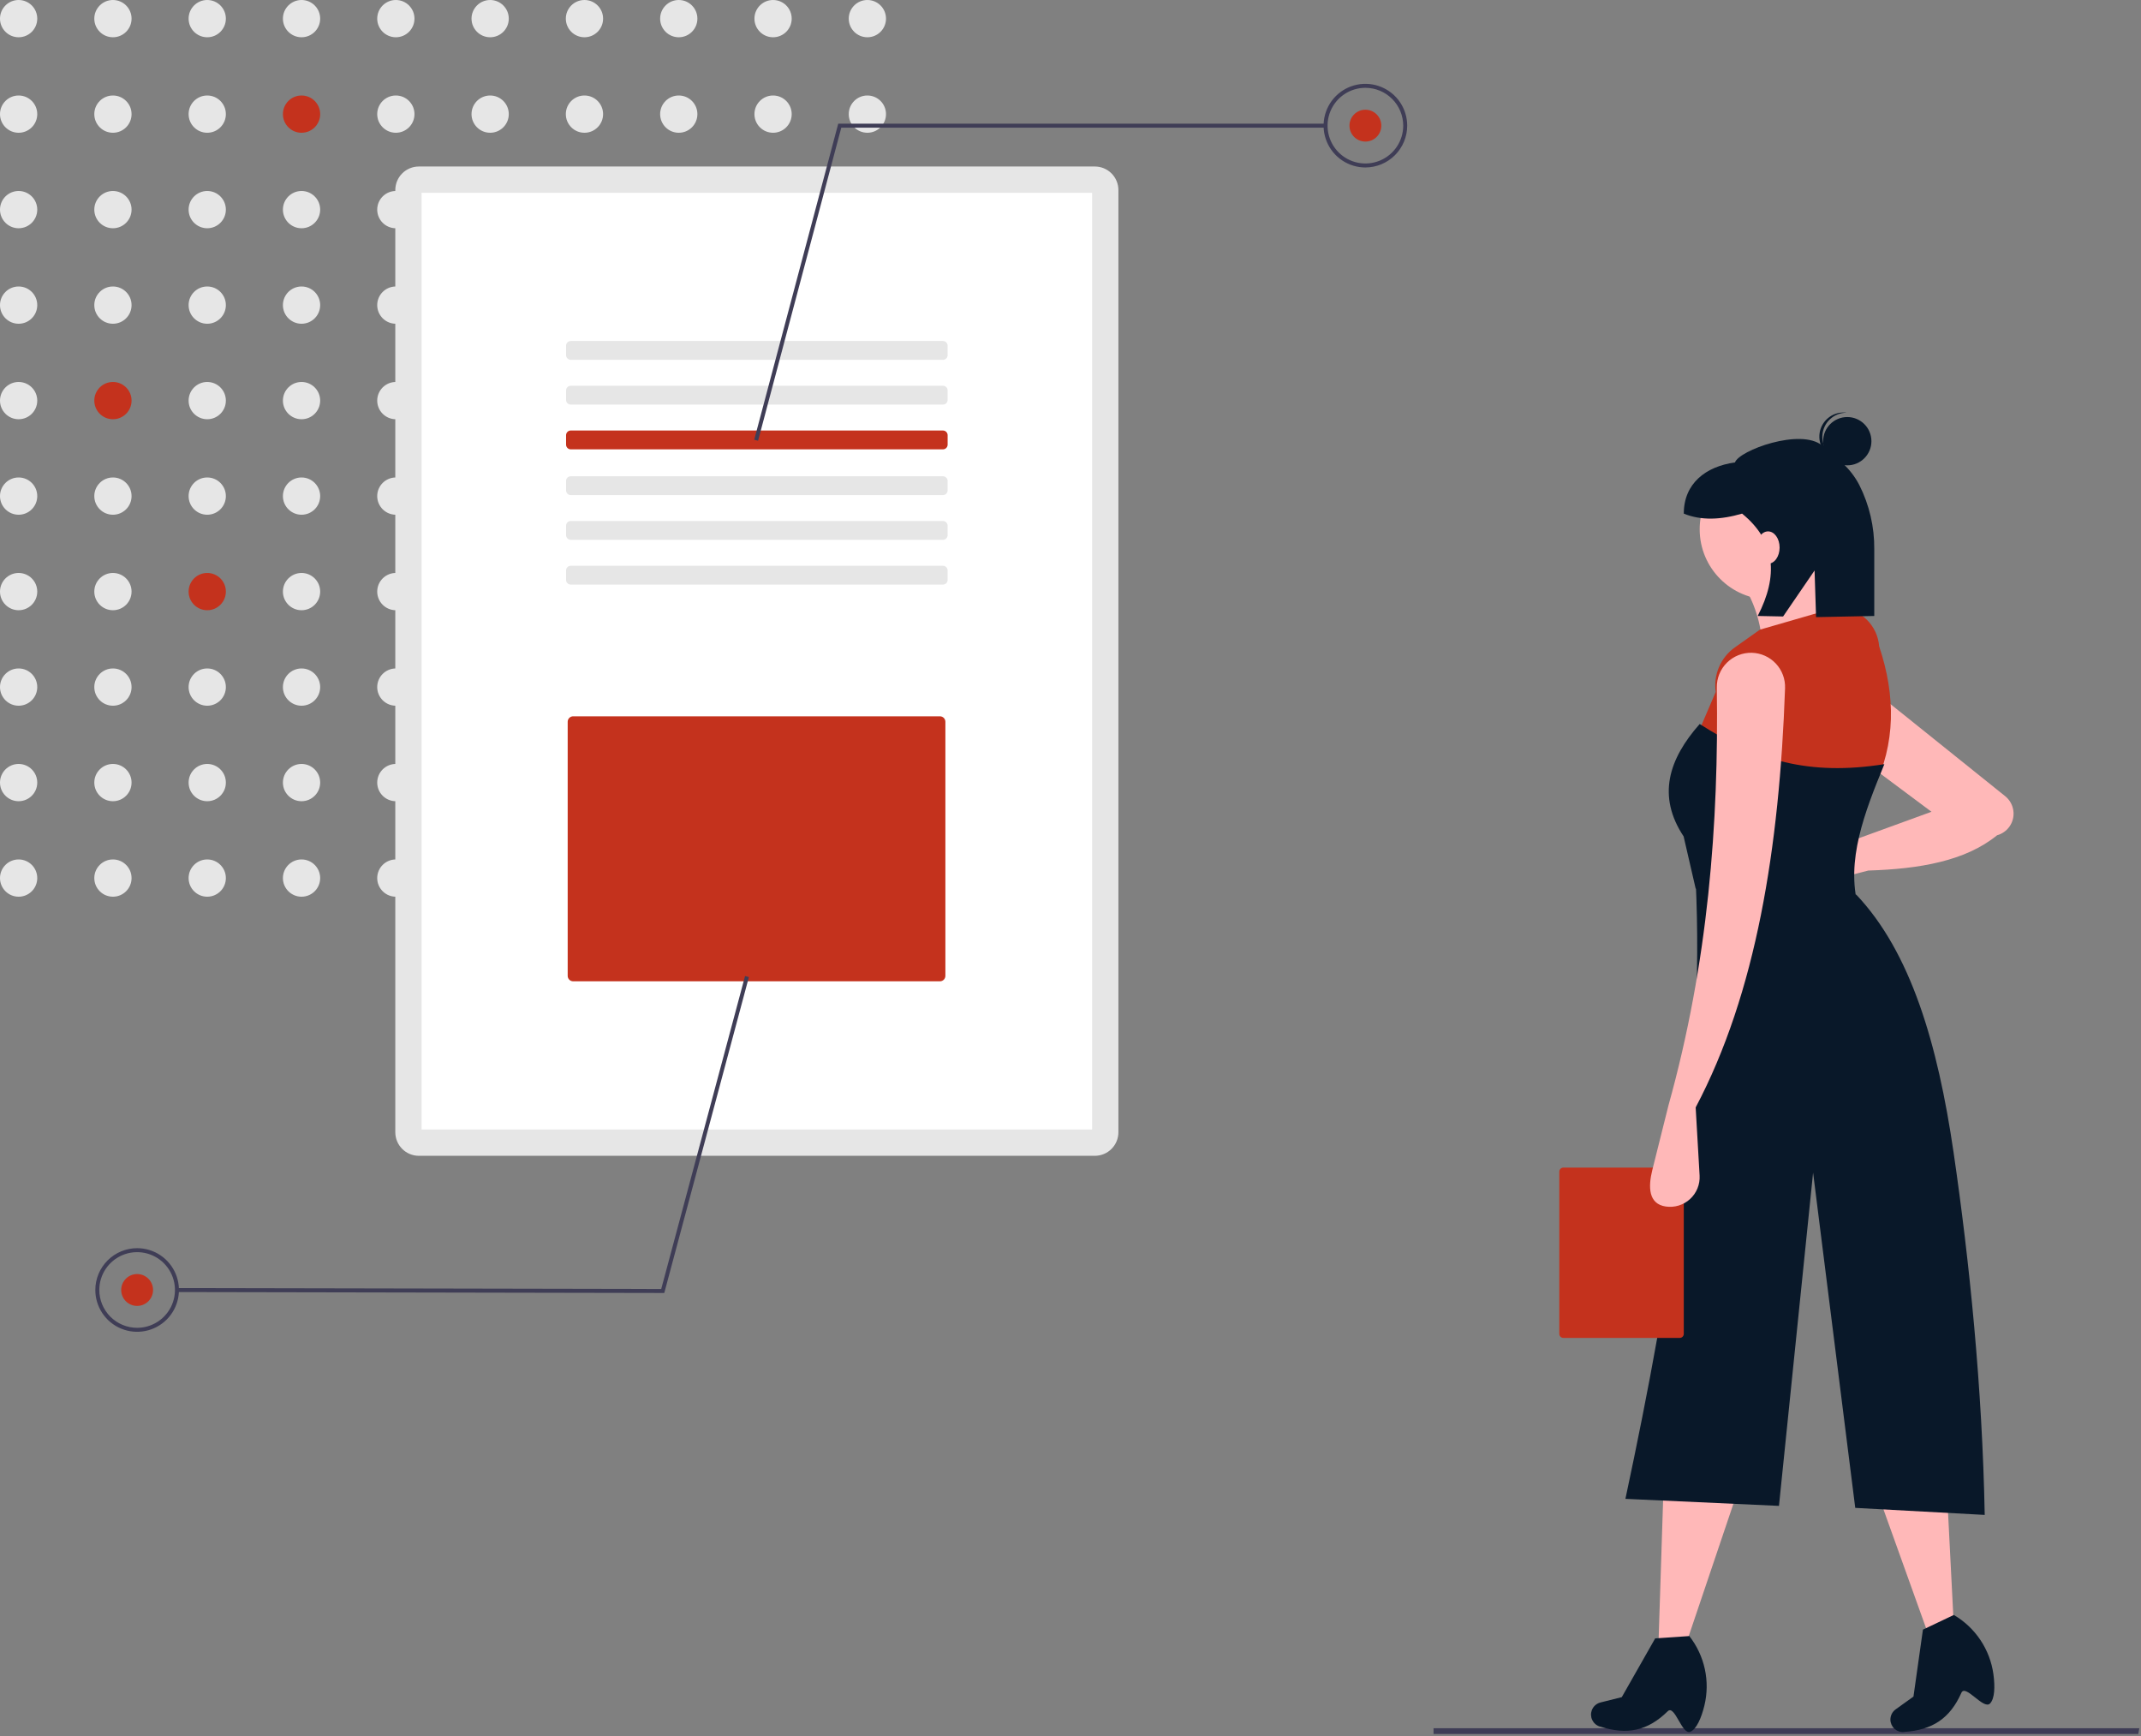 <svg width="783" height="635" viewBox="0 0 783 635" fill="none" xmlns="http://www.w3.org/2000/svg">
<rect x="0" y="0" width="783" height="635" fill="#808080" stroke="none"/>
<g clip-path="url(#clip0)">
<path d="M782.009 634.123H524.27V632.017H782.39L782.009 634.123Z" fill="#3F3D56"/>
<path d="M6.813 13.627C10.575 13.627 13.626 10.577 13.626 6.814C13.626 3.051 10.575 0.001 6.813 0.001C3.05 0.001 -0.001 3.051 -0.001 6.814C-0.001 10.577 3.05 13.627 6.813 13.627Z" fill="#E6E6E6"/>
<path d="M41.302 13.627C45.065 13.627 48.115 10.577 48.115 6.814C48.115 3.051 45.065 0.001 41.302 0.001C37.539 0.001 34.488 3.051 34.488 6.814C34.488 10.577 37.539 13.627 41.302 13.627Z" fill="#E6E6E6"/>
<path d="M75.791 13.627C79.554 13.627 82.604 10.577 82.604 6.814C82.604 3.051 79.554 0.001 75.791 0.001C72.028 0.001 68.977 3.051 68.977 6.814C68.977 10.577 72.028 13.627 75.791 13.627Z" fill="#E6E6E6"/>
<path d="M110.28 13.627C114.043 13.627 117.093 10.577 117.093 6.814C117.093 3.051 114.043 0.001 110.28 0.001C106.517 0.001 103.466 3.051 103.466 6.814C103.466 10.577 106.517 13.627 110.28 13.627Z" fill="#E6E6E6"/>
<path d="M144.769 13.627C148.532 13.627 151.582 10.577 151.582 6.814C151.582 3.051 148.532 0.001 144.769 0.001C141.006 0.001 137.955 3.051 137.955 6.814C137.955 10.577 141.006 13.627 144.769 13.627Z" fill="#E6E6E6"/>
<path d="M179.258 13.627C183.021 13.627 186.071 10.577 186.071 6.814C186.071 3.051 183.021 0.001 179.258 0.001C175.495 0.001 172.444 3.051 172.444 6.814C172.444 10.577 175.495 13.627 179.258 13.627Z" fill="#E6E6E6"/>
<path d="M213.747 13.627C217.51 13.627 220.56 10.577 220.56 6.814C220.56 3.051 217.51 0.001 213.747 0.001C209.984 0.001 206.934 3.051 206.934 6.814C206.934 10.577 209.984 13.627 213.747 13.627Z" fill="#E6E6E6"/>
<path d="M248.236 13.627C251.999 13.627 255.049 10.577 255.049 6.814C255.049 3.051 251.999 0.001 248.236 0.001C244.473 0.001 241.423 3.051 241.423 6.814C241.423 10.577 244.473 13.627 248.236 13.627Z" fill="#E6E6E6"/>
<path d="M282.725 13.627C286.488 13.627 289.538 10.577 289.538 6.814C289.538 3.051 286.488 0.001 282.725 0.001C278.962 0.001 275.912 3.051 275.912 6.814C275.912 10.577 278.962 13.627 282.725 13.627Z" fill="#E6E6E6"/>
<path d="M317.214 13.627C320.977 13.627 324.027 10.577 324.027 6.814C324.027 3.051 320.977 0.001 317.214 0.001C313.451 0.001 310.401 3.051 310.401 6.814C310.401 10.577 313.451 13.627 317.214 13.627Z" fill="#E6E6E6"/>
<path d="M6.813 48.549C10.575 48.549 13.626 45.499 13.626 41.736C13.626 37.973 10.575 34.923 6.813 34.923C3.05 34.923 -0.001 37.973 -0.001 41.736C-0.001 45.499 3.05 48.549 6.813 48.549Z" fill="#E6E6E6"/>
<path d="M41.302 48.549C45.065 48.549 48.115 45.499 48.115 41.736C48.115 37.973 45.065 34.923 41.302 34.923C37.539 34.923 34.488 37.973 34.488 41.736C34.488 45.499 37.539 48.549 41.302 48.549Z" fill="#E6E6E6"/>
<path d="M75.791 48.549C79.554 48.549 82.604 45.499 82.604 41.736C82.604 37.973 79.554 34.923 75.791 34.923C72.028 34.923 68.977 37.973 68.977 41.736C68.977 45.499 72.028 48.549 75.791 48.549Z" fill="#E6E6E6"/>
<path d="M110.28 48.549C114.043 48.549 117.093 45.499 117.093 41.736C117.093 37.973 114.043 34.923 110.28 34.923C106.517 34.923 103.466 37.973 103.466 41.736C103.466 45.499 106.517 48.549 110.28 48.549Z" fill="#C4321D"/>
<path d="M144.769 48.549C148.532 48.549 151.582 45.499 151.582 41.736C151.582 37.973 148.532 34.923 144.769 34.923C141.006 34.923 137.955 37.973 137.955 41.736C137.955 45.499 141.006 48.549 144.769 48.549Z" fill="#E6E6E6"/>
<path d="M179.258 48.549C183.021 48.549 186.071 45.499 186.071 41.736C186.071 37.973 183.021 34.923 179.258 34.923C175.495 34.923 172.444 37.973 172.444 41.736C172.444 45.499 175.495 48.549 179.258 48.549Z" fill="#E6E6E6"/>
<path d="M213.747 48.549C217.51 48.549 220.56 45.499 220.56 41.736C220.56 37.973 217.51 34.923 213.747 34.923C209.984 34.923 206.934 37.973 206.934 41.736C206.934 45.499 209.984 48.549 213.747 48.549Z" fill="#E6E6E6"/>
<path d="M248.236 48.549C251.999 48.549 255.049 45.499 255.049 41.736C255.049 37.973 251.999 34.923 248.236 34.923C244.473 34.923 241.423 37.973 241.423 41.736C241.423 45.499 244.473 48.549 248.236 48.549Z" fill="#E6E6E6"/>
<path d="M282.725 48.549C286.488 48.549 289.538 45.499 289.538 41.736C289.538 37.973 286.488 34.923 282.725 34.923C278.962 34.923 275.912 37.973 275.912 41.736C275.912 45.499 278.962 48.549 282.725 48.549Z" fill="#E6E6E6"/>
<path d="M317.214 48.549C320.977 48.549 324.027 45.499 324.027 41.736C324.027 37.973 320.977 34.923 317.214 34.923C313.451 34.923 310.401 37.973 310.401 41.736C310.401 45.499 313.451 48.549 317.214 48.549Z" fill="#E6E6E6"/>
<path d="M6.813 83.471C10.575 83.471 13.626 80.421 13.626 76.658C13.626 72.895 10.575 69.845 6.813 69.845C3.05 69.845 -0.001 72.895 -0.001 76.658C-0.001 80.421 3.05 83.471 6.813 83.471Z" fill="#E6E6E6"/>
<path d="M41.302 83.471C45.065 83.471 48.115 80.421 48.115 76.658C48.115 72.895 45.065 69.845 41.302 69.845C37.539 69.845 34.488 72.895 34.488 76.658C34.488 80.421 37.539 83.471 41.302 83.471Z" fill="#E6E6E6"/>
<path d="M75.791 83.471C79.554 83.471 82.604 80.421 82.604 76.658C82.604 72.895 79.554 69.845 75.791 69.845C72.028 69.845 68.977 72.895 68.977 76.658C68.977 80.421 72.028 83.471 75.791 83.471Z" fill="#E6E6E6"/>
<path d="M110.28 83.471C114.043 83.471 117.093 80.421 117.093 76.658C117.093 72.895 114.043 69.845 110.28 69.845C106.517 69.845 103.466 72.895 103.466 76.658C103.466 80.421 106.517 83.471 110.28 83.471Z" fill="#E6E6E6"/>
<path d="M144.769 83.471C148.532 83.471 151.582 80.421 151.582 76.658C151.582 72.895 148.532 69.845 144.769 69.845C141.006 69.845 137.955 72.895 137.955 76.658C137.955 80.421 141.006 83.471 144.769 83.471Z" fill="#E6E6E6"/>
<path d="M179.258 83.471C183.021 83.471 186.071 80.421 186.071 76.658C186.071 72.895 183.021 69.845 179.258 69.845C175.495 69.845 172.444 72.895 172.444 76.658C172.444 80.421 175.495 83.471 179.258 83.471Z" fill="#E6E6E6"/>
<path d="M213.747 83.471C217.51 83.471 220.56 80.421 220.56 76.658C220.56 72.895 217.51 69.845 213.747 69.845C209.984 69.845 206.934 72.895 206.934 76.658C206.934 80.421 209.984 83.471 213.747 83.471Z" fill="#E6E6E6"/>
<path d="M248.236 83.471C251.999 83.471 255.049 80.421 255.049 76.658C255.049 72.895 251.999 69.845 248.236 69.845C244.473 69.845 241.423 72.895 241.423 76.658C241.423 80.421 244.473 83.471 248.236 83.471Z" fill="#E6E6E6"/>
<path d="M282.725 83.471C286.488 83.471 289.538 80.421 289.538 76.658C289.538 72.895 286.488 69.845 282.725 69.845C278.962 69.845 275.912 72.895 275.912 76.658C275.912 80.421 278.962 83.471 282.725 83.471Z" fill="#E6E6E6"/>
<path d="M317.214 83.471C320.977 83.471 324.027 80.421 324.027 76.658C324.027 72.895 320.977 69.845 317.214 69.845C313.451 69.845 310.401 72.895 310.401 76.658C310.401 80.421 313.451 83.471 317.214 83.471Z" fill="#E6E6E6"/>
<path d="M6.813 118.393C10.575 118.393 13.626 115.343 13.626 111.58C13.626 107.817 10.575 104.767 6.813 104.767C3.05 104.767 -0.001 107.817 -0.001 111.58C-0.001 115.343 3.05 118.393 6.813 118.393Z" fill="#E6E6E6"/>
<path d="M41.302 118.393C45.065 118.393 48.115 115.343 48.115 111.58C48.115 107.817 45.065 104.767 41.302 104.767C37.539 104.767 34.488 107.817 34.488 111.58C34.488 115.343 37.539 118.393 41.302 118.393Z" fill="#E6E6E6"/>
<path d="M75.791 118.393C79.554 118.393 82.604 115.343 82.604 111.58C82.604 107.817 79.554 104.767 75.791 104.767C72.028 104.767 68.977 107.817 68.977 111.58C68.977 115.343 72.028 118.393 75.791 118.393Z" fill="#E6E6E6"/>
<path d="M110.28 118.393C114.043 118.393 117.093 115.343 117.093 111.58C117.093 107.817 114.043 104.767 110.28 104.767C106.517 104.767 103.466 107.817 103.466 111.58C103.466 115.343 106.517 118.393 110.28 118.393Z" fill="#E6E6E6"/>
<path d="M144.769 118.393C148.532 118.393 151.582 115.343 151.582 111.58C151.582 107.817 148.532 104.767 144.769 104.767C141.006 104.767 137.955 107.817 137.955 111.58C137.955 115.343 141.006 118.393 144.769 118.393Z" fill="#E6E6E6"/>
<path d="M179.258 118.393C183.021 118.393 186.071 115.343 186.071 111.58C186.071 107.817 183.021 104.767 179.258 104.767C175.495 104.767 172.444 107.817 172.444 111.58C172.444 115.343 175.495 118.393 179.258 118.393Z" fill="#E6E6E6"/>
<path d="M213.747 118.393C217.51 118.393 220.56 115.343 220.56 111.58C220.56 107.817 217.51 104.767 213.747 104.767C209.984 104.767 206.934 107.817 206.934 111.58C206.934 115.343 209.984 118.393 213.747 118.393Z" fill="#E6E6E6"/>
<path d="M248.236 118.393C251.999 118.393 255.049 115.343 255.049 111.58C255.049 107.817 251.999 104.767 248.236 104.767C244.473 104.767 241.423 107.817 241.423 111.58C241.423 115.343 244.473 118.393 248.236 118.393Z" fill="#E6E6E6"/>
<path d="M282.725 118.393C286.488 118.393 289.538 115.343 289.538 111.58C289.538 107.817 286.488 104.767 282.725 104.767C278.962 104.767 275.912 107.817 275.912 111.58C275.912 115.343 278.962 118.393 282.725 118.393Z" fill="#E6E6E6"/>
<path d="M317.214 118.393C320.977 118.393 324.027 115.343 324.027 111.58C324.027 107.817 320.977 104.767 317.214 104.767C313.451 104.767 310.401 107.817 310.401 111.58C310.401 115.343 313.451 118.393 317.214 118.393Z" fill="#E6E6E6"/>
<path d="M6.813 153.315C10.575 153.315 13.626 150.265 13.626 146.502C13.626 142.739 10.575 139.688 6.813 139.688C3.05 139.688 -0.001 142.739 -0.001 146.502C-0.001 150.265 3.05 153.315 6.813 153.315Z" fill="#E6E6E6"/>
<path d="M41.302 153.315C45.065 153.315 48.115 150.265 48.115 146.502C48.115 142.739 45.065 139.688 41.302 139.688C37.539 139.688 34.488 142.739 34.488 146.502C34.488 150.265 37.539 153.315 41.302 153.315Z" fill="#C4321D"/>
<path d="M75.791 153.315C79.554 153.315 82.604 150.265 82.604 146.502C82.604 142.739 79.554 139.688 75.791 139.688C72.028 139.688 68.977 142.739 68.977 146.502C68.977 150.265 72.028 153.315 75.791 153.315Z" fill="#E6E6E6"/>
<path d="M110.28 153.315C114.043 153.315 117.093 150.265 117.093 146.502C117.093 142.739 114.043 139.688 110.28 139.688C106.517 139.688 103.466 142.739 103.466 146.502C103.466 150.265 106.517 153.315 110.28 153.315Z" fill="#E6E6E6"/>
<path d="M144.769 153.315C148.532 153.315 151.582 150.265 151.582 146.502C151.582 142.739 148.532 139.688 144.769 139.688C141.006 139.688 137.955 142.739 137.955 146.502C137.955 150.265 141.006 153.315 144.769 153.315Z" fill="#E6E6E6"/>
<path d="M179.258 153.315C183.021 153.315 186.071 150.265 186.071 146.502C186.071 142.739 183.021 139.688 179.258 139.688C175.495 139.688 172.444 142.739 172.444 146.502C172.444 150.265 175.495 153.315 179.258 153.315Z" fill="#E6E6E6"/>
<path d="M213.747 153.315C217.51 153.315 220.56 150.265 220.56 146.502C220.56 142.739 217.51 139.688 213.747 139.688C209.984 139.688 206.934 142.739 206.934 146.502C206.934 150.265 209.984 153.315 213.747 153.315Z" fill="#E6E6E6"/>
<path d="M248.236 153.315C251.999 153.315 255.049 150.265 255.049 146.502C255.049 142.739 251.999 139.688 248.236 139.688C244.473 139.688 241.423 142.739 241.423 146.502C241.423 150.265 244.473 153.315 248.236 153.315Z" fill="#E6E6E6"/>
<path d="M282.725 153.315C286.488 153.315 289.538 150.265 289.538 146.502C289.538 142.739 286.488 139.688 282.725 139.688C278.962 139.688 275.912 142.739 275.912 146.502C275.912 150.265 278.962 153.315 282.725 153.315Z" fill="#E6E6E6"/>
<path d="M317.214 153.315C320.977 153.315 324.027 150.265 324.027 146.502C324.027 142.739 320.977 139.688 317.214 139.688C313.451 139.688 310.401 142.739 310.401 146.502C310.401 150.265 313.451 153.315 317.214 153.315Z" fill="#E6E6E6"/>
<path d="M6.813 188.237C10.575 188.237 13.626 185.187 13.626 181.424C13.626 177.661 10.575 174.61 6.813 174.61C3.05 174.61 -0.001 177.661 -0.001 181.424C-0.001 185.187 3.05 188.237 6.813 188.237Z" fill="#E6E6E6"/>
<path d="M41.302 188.237C45.065 188.237 48.115 185.187 48.115 181.424C48.115 177.661 45.065 174.61 41.302 174.61C37.539 174.61 34.488 177.661 34.488 181.424C34.488 185.187 37.539 188.237 41.302 188.237Z" fill="#E6E6E6"/>
<path d="M75.791 188.237C79.554 188.237 82.604 185.187 82.604 181.424C82.604 177.661 79.554 174.61 75.791 174.61C72.028 174.61 68.977 177.661 68.977 181.424C68.977 185.187 72.028 188.237 75.791 188.237Z" fill="#E6E6E6"/>
<path d="M110.28 188.237C114.043 188.237 117.093 185.187 117.093 181.424C117.093 177.661 114.043 174.61 110.28 174.61C106.517 174.61 103.466 177.661 103.466 181.424C103.466 185.187 106.517 188.237 110.28 188.237Z" fill="#E6E6E6"/>
<path d="M144.769 188.237C148.532 188.237 151.582 185.187 151.582 181.424C151.582 177.661 148.532 174.61 144.769 174.61C141.006 174.61 137.955 177.661 137.955 181.424C137.955 185.187 141.006 188.237 144.769 188.237Z" fill="#E6E6E6"/>
<path d="M179.258 188.237C183.021 188.237 186.071 185.187 186.071 181.424C186.071 177.661 183.021 174.61 179.258 174.61C175.495 174.61 172.444 177.661 172.444 181.424C172.444 185.187 175.495 188.237 179.258 188.237Z" fill="#E6E6E6"/>
<path d="M213.747 188.237C217.51 188.237 220.56 185.187 220.56 181.424C220.56 177.661 217.51 174.61 213.747 174.61C209.984 174.61 206.934 177.661 206.934 181.424C206.934 185.187 209.984 188.237 213.747 188.237Z" fill="#E6E6E6"/>
<path d="M248.236 188.237C251.999 188.237 255.049 185.187 255.049 181.424C255.049 177.661 251.999 174.61 248.236 174.61C244.473 174.61 241.423 177.661 241.423 181.424C241.423 185.187 244.473 188.237 248.236 188.237Z" fill="#E6E6E6"/>
<path d="M282.725 188.237C286.488 188.237 289.538 185.187 289.538 181.424C289.538 177.661 286.488 174.61 282.725 174.61C278.962 174.61 275.912 177.661 275.912 181.424C275.912 185.187 278.962 188.237 282.725 188.237Z" fill="#E6E6E6"/>
<path d="M317.214 188.237C320.977 188.237 324.027 185.187 324.027 181.424C324.027 177.661 320.977 174.61 317.214 174.61C313.451 174.61 310.401 177.661 310.401 181.424C310.401 185.187 313.451 188.237 317.214 188.237Z" fill="#E6E6E6"/>
<path d="M6.813 223.159C10.575 223.159 13.626 220.109 13.626 216.346C13.626 212.583 10.575 209.532 6.813 209.532C3.05 209.532 -0.001 212.583 -0.001 216.346C-0.001 220.109 3.05 223.159 6.813 223.159Z" fill="#E6E6E6"/>
<path d="M41.302 223.159C45.065 223.159 48.115 220.109 48.115 216.346C48.115 212.583 45.065 209.532 41.302 209.532C37.539 209.532 34.488 212.583 34.488 216.346C34.488 220.109 37.539 223.159 41.302 223.159Z" fill="#E6E6E6"/>
<path d="M75.791 223.159C79.554 223.159 82.604 220.109 82.604 216.346C82.604 212.583 79.554 209.532 75.791 209.532C72.028 209.532 68.977 212.583 68.977 216.346C68.977 220.109 72.028 223.159 75.791 223.159Z" fill="#C4321D"/>
<path d="M110.28 223.159C114.043 223.159 117.093 220.109 117.093 216.346C117.093 212.583 114.043 209.532 110.28 209.532C106.517 209.532 103.466 212.583 103.466 216.346C103.466 220.109 106.517 223.159 110.28 223.159Z" fill="#E6E6E6"/>
<path d="M144.769 223.159C148.532 223.159 151.582 220.109 151.582 216.346C151.582 212.583 148.532 209.532 144.769 209.532C141.006 209.532 137.955 212.583 137.955 216.346C137.955 220.109 141.006 223.159 144.769 223.159Z" fill="#E6E6E6"/>
<path d="M179.258 223.159C183.021 223.159 186.071 220.109 186.071 216.346C186.071 212.583 183.021 209.532 179.258 209.532C175.495 209.532 172.444 212.583 172.444 216.346C172.444 220.109 175.495 223.159 179.258 223.159Z" fill="#E6E6E6"/>
<path d="M213.747 223.159C217.51 223.159 220.56 220.109 220.56 216.346C220.56 212.583 217.51 209.532 213.747 209.532C209.984 209.532 206.934 212.583 206.934 216.346C206.934 220.109 209.984 223.159 213.747 223.159Z" fill="#E6E6E6"/>
<path d="M248.236 223.159C251.999 223.159 255.049 220.109 255.049 216.346C255.049 212.583 251.999 209.532 248.236 209.532C244.473 209.532 241.423 212.583 241.423 216.346C241.423 220.109 244.473 223.159 248.236 223.159Z" fill="#E6E6E6"/>
<path d="M282.725 223.159C286.488 223.159 289.538 220.109 289.538 216.346C289.538 212.583 286.488 209.532 282.725 209.532C278.962 209.532 275.912 212.583 275.912 216.346C275.912 220.109 278.962 223.159 282.725 223.159Z" fill="#E6E6E6"/>
<path d="M317.214 223.159C320.977 223.159 324.027 220.109 324.027 216.346C324.027 212.583 320.977 209.532 317.214 209.532C313.451 209.532 310.401 212.583 310.401 216.346C310.401 220.109 313.451 223.159 317.214 223.159Z" fill="#E6E6E6"/>
<path d="M6.813 258.081C10.575 258.081 13.626 255.031 13.626 251.268C13.626 247.505 10.575 244.454 6.813 244.454C3.05 244.454 -0.001 247.505 -0.001 251.268C-0.001 255.031 3.05 258.081 6.813 258.081Z" fill="#E6E6E6"/>
<path d="M41.302 258.081C45.065 258.081 48.115 255.031 48.115 251.268C48.115 247.505 45.065 244.454 41.302 244.454C37.539 244.454 34.488 247.505 34.488 251.268C34.488 255.031 37.539 258.081 41.302 258.081Z" fill="#E6E6E6"/>
<path d="M75.791 258.081C79.554 258.081 82.604 255.031 82.604 251.268C82.604 247.505 79.554 244.454 75.791 244.454C72.028 244.454 68.977 247.505 68.977 251.268C68.977 255.031 72.028 258.081 75.791 258.081Z" fill="#E6E6E6"/>
<path d="M110.28 258.081C114.043 258.081 117.093 255.031 117.093 251.268C117.093 247.505 114.043 244.454 110.28 244.454C106.517 244.454 103.466 247.505 103.466 251.268C103.466 255.031 106.517 258.081 110.28 258.081Z" fill="#E6E6E6"/>
<path d="M144.769 258.081C148.532 258.081 151.582 255.031 151.582 251.268C151.582 247.505 148.532 244.454 144.769 244.454C141.006 244.454 137.955 247.505 137.955 251.268C137.955 255.031 141.006 258.081 144.769 258.081Z" fill="#E6E6E6"/>
<path d="M179.258 258.081C183.021 258.081 186.071 255.031 186.071 251.268C186.071 247.505 183.021 244.454 179.258 244.454C175.495 244.454 172.444 247.505 172.444 251.268C172.444 255.031 175.495 258.081 179.258 258.081Z" fill="#E6E6E6"/>
<path d="M213.747 258.081C217.51 258.081 220.56 255.031 220.56 251.268C220.56 247.505 217.51 244.454 213.747 244.454C209.984 244.454 206.934 247.505 206.934 251.268C206.934 255.031 209.984 258.081 213.747 258.081Z" fill="#E6E6E6"/>
<path d="M248.236 258.081C251.999 258.081 255.049 255.031 255.049 251.268C255.049 247.505 251.999 244.454 248.236 244.454C244.473 244.454 241.423 247.505 241.423 251.268C241.423 255.031 244.473 258.081 248.236 258.081Z" fill="#E6E6E6"/>
<path d="M282.725 258.081C286.488 258.081 289.538 255.031 289.538 251.268C289.538 247.505 286.488 244.454 282.725 244.454C278.962 244.454 275.912 247.505 275.912 251.268C275.912 255.031 278.962 258.081 282.725 258.081Z" fill="#E6E6E6"/>
<path d="M317.214 258.081C320.977 258.081 324.027 255.031 324.027 251.268C324.027 247.505 320.977 244.454 317.214 244.454C313.451 244.454 310.401 247.505 310.401 251.268C310.401 255.031 313.451 258.081 317.214 258.081Z" fill="#E6E6E6"/>
<path d="M6.813 293.003C10.575 293.003 13.626 289.953 13.626 286.19C13.626 282.427 10.575 279.376 6.813 279.376C3.05 279.376 -0.001 282.427 -0.001 286.19C-0.001 289.953 3.05 293.003 6.813 293.003Z" fill="#E6E6E6"/>
<path d="M41.302 293.003C45.065 293.003 48.115 289.953 48.115 286.19C48.115 282.427 45.065 279.376 41.302 279.376C37.539 279.376 34.488 282.427 34.488 286.19C34.488 289.953 37.539 293.003 41.302 293.003Z" fill="#E6E6E6"/>
<path d="M75.791 293.003C79.554 293.003 82.604 289.953 82.604 286.19C82.604 282.427 79.554 279.376 75.791 279.376C72.028 279.376 68.977 282.427 68.977 286.19C68.977 289.953 72.028 293.003 75.791 293.003Z" fill="#E6E6E6"/>
<path d="M110.28 293.003C114.043 293.003 117.093 289.953 117.093 286.19C117.093 282.427 114.043 279.376 110.28 279.376C106.517 279.376 103.466 282.427 103.466 286.19C103.466 289.953 106.517 293.003 110.28 293.003Z" fill="#E6E6E6"/>
<path d="M144.769 293.003C148.532 293.003 151.582 289.953 151.582 286.19C151.582 282.427 148.532 279.376 144.769 279.376C141.006 279.376 137.955 282.427 137.955 286.19C137.955 289.953 141.006 293.003 144.769 293.003Z" fill="#E6E6E6"/>
<path d="M179.258 293.003C183.021 293.003 186.071 289.953 186.071 286.19C186.071 282.427 183.021 279.376 179.258 279.376C175.495 279.376 172.444 282.427 172.444 286.19C172.444 289.953 175.495 293.003 179.258 293.003Z" fill="#E6E6E6"/>
<path d="M213.747 293.003C217.51 293.003 220.56 289.953 220.56 286.19C220.56 282.427 217.51 279.376 213.747 279.376C209.984 279.376 206.934 282.427 206.934 286.19C206.934 289.953 209.984 293.003 213.747 293.003Z" fill="#E6E6E6"/>
<path d="M248.236 293.003C251.999 293.003 255.049 289.953 255.049 286.19C255.049 282.427 251.999 279.376 248.236 279.376C244.473 279.376 241.423 282.427 241.423 286.19C241.423 289.953 244.473 293.003 248.236 293.003Z" fill="#E6E6E6"/>
<path d="M282.725 293.003C286.488 293.003 289.538 289.953 289.538 286.19C289.538 282.427 286.488 279.376 282.725 279.376C278.962 279.376 275.912 282.427 275.912 286.19C275.912 289.953 278.962 293.003 282.725 293.003Z" fill="#E6E6E6"/>
<path d="M317.214 293.003C320.977 293.003 324.027 289.953 324.027 286.19C324.027 282.427 320.977 279.376 317.214 279.376C313.451 279.376 310.401 282.427 310.401 286.19C310.401 289.953 313.451 293.003 317.214 293.003Z" fill="#E6E6E6"/>
<path d="M6.813 327.925C10.575 327.925 13.626 324.874 13.626 321.112C13.626 317.349 10.575 314.298 6.813 314.298C3.05 314.298 -0.001 317.349 -0.001 321.112C-0.001 324.874 3.05 327.925 6.813 327.925Z" fill="#E6E6E6"/>
<path d="M41.302 327.925C45.065 327.925 48.115 324.874 48.115 321.112C48.115 317.349 45.065 314.298 41.302 314.298C37.539 314.298 34.488 317.349 34.488 321.112C34.488 324.874 37.539 327.925 41.302 327.925Z" fill="#E6E6E6"/>
<path d="M75.791 327.925C79.554 327.925 82.604 324.874 82.604 321.112C82.604 317.349 79.554 314.298 75.791 314.298C72.028 314.298 68.977 317.349 68.977 321.112C68.977 324.874 72.028 327.925 75.791 327.925Z" fill="#E6E6E6"/>
<path d="M110.28 327.925C114.043 327.925 117.093 324.874 117.093 321.112C117.093 317.349 114.043 314.298 110.28 314.298C106.517 314.298 103.466 317.349 103.466 321.112C103.466 324.874 106.517 327.925 110.28 327.925Z" fill="#E6E6E6"/>
<path d="M144.769 327.925C148.532 327.925 151.582 324.874 151.582 321.112C151.582 317.349 148.532 314.298 144.769 314.298C141.006 314.298 137.955 317.349 137.955 321.112C137.955 324.874 141.006 327.925 144.769 327.925Z" fill="#E6E6E6"/>
<path d="M179.258 327.925C183.021 327.925 186.071 324.874 186.071 321.112C186.071 317.349 183.021 314.298 179.258 314.298C175.495 314.298 172.444 317.349 172.444 321.112C172.444 324.874 175.495 327.925 179.258 327.925Z" fill="#E6E6E6"/>
<path d="M213.747 327.925C217.51 327.925 220.56 324.874 220.56 321.112C220.56 317.349 217.51 314.298 213.747 314.298C209.984 314.298 206.934 317.349 206.934 321.112C206.934 324.874 209.984 327.925 213.747 327.925Z" fill="#E6E6E6"/>
<path d="M248.236 327.925C251.999 327.925 255.049 324.874 255.049 321.112C255.049 317.349 251.999 314.298 248.236 314.298C244.473 314.298 241.423 317.349 241.423 321.112C241.423 324.874 244.473 327.925 248.236 327.925Z" fill="#E6E6E6"/>
<path d="M282.725 327.925C286.488 327.925 289.538 324.874 289.538 321.112C289.538 317.349 286.488 314.298 282.725 314.298C278.962 314.298 275.912 317.349 275.912 321.112C275.912 324.874 278.962 327.925 282.725 327.925Z" fill="#E6E6E6"/>
<path d="M317.214 327.925C320.977 327.925 324.027 324.874 324.027 321.112C324.027 317.349 320.977 314.298 317.214 314.298C313.451 314.298 310.401 317.349 310.401 321.112C310.401 324.874 313.451 327.925 317.214 327.925Z" fill="#E6E6E6"/>
<path d="M400.404 60.892C402.689 60.892 404.88 61.799 406.495 63.415C408.111 65.03 409.018 67.221 409.018 69.506V414.065C409.018 415.196 408.795 416.316 408.363 417.362C407.93 418.407 407.295 419.356 406.495 420.156C405.695 420.956 404.746 421.591 403.701 422.023C402.656 422.456 401.535 422.679 400.404 422.679H153.183C152.052 422.679 150.932 422.456 149.886 422.023C148.841 421.591 147.892 420.956 147.092 420.156C146.292 419.356 145.657 418.407 145.225 417.362C144.792 416.316 144.569 415.196 144.569 414.065V69.506C144.569 67.221 145.476 65.03 147.092 63.415C148.707 61.799 150.898 60.892 153.183 60.892H400.404" fill="#E6E6E6"/>
<path d="M154.186 413.062H399.401V70.508H154.186V413.062Z" fill="white"/>
<path d="M344.844 124.704C345.07 124.704 345.294 124.749 345.503 124.835C345.712 124.922 345.902 125.049 346.062 125.209C346.222 125.369 346.349 125.559 346.436 125.768C346.522 125.977 346.567 126.201 346.567 126.427V129.872C346.567 130.329 346.385 130.768 346.062 131.091C345.739 131.414 345.301 131.595 344.844 131.595H208.743C208.517 131.595 208.293 131.551 208.084 131.464C207.875 131.378 207.685 131.251 207.525 131.091C207.365 130.931 207.238 130.741 207.151 130.532C207.065 130.323 207.02 130.099 207.02 129.872V126.427C207.02 126.201 207.065 125.977 207.151 125.768C207.238 125.559 207.365 125.369 207.525 125.209C207.685 125.049 207.875 124.922 208.084 124.835C208.293 124.749 208.517 124.704 208.743 124.704H344.844" fill="#E6E6E6"/>
<path d="M344.844 141.071C345.301 141.071 345.739 141.252 346.062 141.575C346.385 141.898 346.567 142.337 346.567 142.793V146.239C346.567 146.696 346.385 147.134 346.062 147.457C345.739 147.78 345.301 147.962 344.844 147.962H208.743C208.517 147.962 208.293 147.917 208.084 147.831C207.875 147.744 207.685 147.617 207.525 147.457C207.365 147.297 207.238 147.107 207.151 146.898C207.065 146.689 207.02 146.465 207.02 146.239V142.793C207.02 142.567 207.065 142.343 207.151 142.134C207.238 141.925 207.365 141.735 207.525 141.575C207.685 141.415 207.875 141.288 208.084 141.202C208.293 141.115 208.517 141.071 208.743 141.071H344.844" fill="#E6E6E6"/>
<path d="M344.844 157.437C345.301 157.437 345.739 157.619 346.062 157.942C346.385 158.265 346.567 158.703 346.567 159.16V162.606C346.567 163.063 346.385 163.501 346.062 163.824C345.739 164.147 345.301 164.328 344.844 164.328H208.743C208.286 164.328 207.848 164.147 207.525 163.824C207.202 163.501 207.02 163.063 207.02 162.606V159.16C207.02 158.703 207.202 158.265 207.525 157.942C207.848 157.619 208.286 157.437 208.743 157.437H344.844" fill="#C4321D"/>
<path d="M344.844 174.162C345.301 174.162 345.739 174.343 346.062 174.667C346.385 174.99 346.567 175.428 346.567 175.885V179.33C346.567 179.787 346.385 180.225 346.062 180.549C345.739 180.872 345.301 181.053 344.844 181.053H208.743C208.517 181.053 208.293 181.009 208.084 180.922C207.875 180.835 207.685 180.709 207.525 180.549C207.365 180.389 207.238 180.199 207.151 179.99C207.065 179.781 207.02 179.557 207.02 179.33V175.885C207.02 175.659 207.065 175.435 207.151 175.225C207.238 175.016 207.365 174.827 207.525 174.667C207.685 174.507 207.875 174.38 208.084 174.293C208.293 174.207 208.517 174.162 208.743 174.162H344.844" fill="#E6E6E6"/>
<path d="M344.844 190.529C345.301 190.529 345.739 190.71 346.062 191.033C346.385 191.356 346.567 191.794 346.567 192.251V195.697C346.567 195.923 346.522 196.147 346.436 196.356C346.349 196.565 346.222 196.755 346.062 196.915C345.902 197.075 345.712 197.202 345.503 197.289C345.294 197.375 345.07 197.42 344.844 197.42H208.743C208.517 197.42 208.293 197.375 208.084 197.289C207.875 197.202 207.685 197.075 207.525 196.915C207.365 196.755 207.238 196.565 207.151 196.356C207.065 196.147 207.02 195.923 207.02 195.697V192.251C207.02 192.025 207.065 191.801 207.151 191.592C207.238 191.383 207.365 191.193 207.525 191.033C207.685 190.873 207.875 190.746 208.084 190.66C208.293 190.573 208.517 190.529 208.743 190.529H344.844" fill="#E6E6E6"/>
<path d="M344.844 206.895C345.301 206.895 345.739 207.077 346.062 207.4C346.385 207.723 346.567 208.161 346.567 208.618V212.064C346.567 212.52 346.385 212.959 346.062 213.282C345.739 213.605 345.301 213.786 344.844 213.786H208.743C208.286 213.786 207.848 213.605 207.525 213.282C207.202 212.959 207.02 212.52 207.02 212.064V208.618C207.02 208.161 207.202 207.723 207.525 207.4C207.848 207.077 208.286 206.895 208.743 206.895H344.844" fill="#E6E6E6"/>
<path d="M209.612 261.951C209.082 261.952 208.574 262.163 208.199 262.538C207.824 262.913 207.613 263.421 207.612 263.951V356.867C207.613 357.397 207.824 357.905 208.199 358.28C208.574 358.655 209.082 358.866 209.612 358.867H343.743C344.273 358.866 344.782 358.655 345.157 358.28C345.532 357.905 345.743 357.397 345.743 356.867V263.951C345.743 263.421 345.532 262.913 345.157 262.538C344.782 262.163 344.273 261.952 343.743 261.951H209.612Z" fill="#C4321D"/>
<path d="M277.241 161.182L275.833 160.808L306.56 45.221H484.785V46.678H307.679L277.241 161.182Z" fill="#3F3D56"/>
<path d="M499.348 61.24C496.323 61.24 493.367 60.344 490.852 58.663C488.338 56.983 486.378 54.595 485.221 51.801C484.063 49.007 483.76 45.932 484.35 42.966C484.94 40 486.397 37.276 488.535 35.137C490.674 32.999 493.398 31.542 496.364 30.952C499.331 30.362 502.405 30.665 505.199 31.823C507.993 32.98 510.381 34.94 512.062 37.454C513.742 39.969 514.638 42.925 514.638 45.95C514.634 50.004 513.021 53.89 510.155 56.757C507.288 59.623 503.402 61.236 499.348 61.24ZM499.348 32.115C496.611 32.115 493.937 32.926 491.661 34.446C489.386 35.967 487.613 38.127 486.566 40.655C485.519 43.183 485.245 45.965 485.779 48.648C486.313 51.332 487.63 53.797 489.565 55.732C491.5 57.667 493.965 58.984 496.649 59.518C499.332 60.052 502.114 59.778 504.642 58.731C507.17 57.684 509.33 55.911 510.851 53.636C512.371 51.361 513.182 48.686 513.182 45.95C513.178 42.282 511.719 38.765 509.126 36.172C506.532 33.578 503.015 32.119 499.348 32.115Z" fill="#3F3D56"/>
<path d="M499.348 51.775C502.565 51.775 505.173 49.167 505.173 45.95C505.173 42.732 502.565 40.124 499.348 40.124C496.13 40.124 493.522 42.732 493.522 45.95C493.522 49.167 496.13 51.775 499.348 51.775Z" fill="#C4321D"/>
<path d="M272.477 356.941L273.884 357.317L242.937 472.845L64.712 472.504L64.715 471.047L241.82 471.387L272.477 356.941Z" fill="#3F3D56"/>
<path d="M50.18 456.457C53.204 456.463 56.159 457.365 58.67 459.05C61.181 460.735 63.137 463.127 64.288 465.923C65.441 468.719 65.737 471.794 65.142 474.759C64.546 477.724 63.085 480.446 60.942 482.581C58.799 484.715 56.072 486.166 53.105 486.75C50.138 487.335 47.064 487.026 44.272 485.863C41.48 484.701 39.096 482.736 37.42 480.218C35.745 477.701 34.854 474.743 34.859 471.718C34.872 467.664 36.492 463.781 39.364 460.92C42.236 458.059 46.126 456.454 50.18 456.457ZM50.124 485.582C52.86 485.587 55.536 484.781 57.815 483.265C60.093 481.75 61.87 479.592 62.922 477.066C63.974 474.54 64.253 471.759 63.724 469.075C63.196 466.39 61.883 463.922 59.952 461.984C58.021 460.045 55.558 458.723 52.875 458.184C50.193 457.645 47.411 457.914 44.881 458.956C42.351 459.998 40.187 461.767 38.662 464.039C37.138 466.312 36.321 468.985 36.316 471.721C36.313 475.389 37.765 478.908 40.354 481.507C42.942 484.105 46.456 485.571 50.124 485.582Z" fill="#3F3D56"/>
<path d="M50.15 477.573C53.367 477.573 55.975 474.965 55.975 471.748C55.975 468.531 53.367 465.922 50.15 465.922C46.933 465.922 44.325 468.531 44.325 471.748C44.325 474.965 46.933 477.573 50.15 477.573Z" fill="#C4321D"/>
<path d="M616.828 600.594H606.551L608.386 543.702L635.548 545.17L616.828 600.594Z" fill="#FFB8B8"/>
<path d="M618.231 633.29C615.129 634.706 612.53 623.235 609.914 625.807C602.595 633 595.032 634.566 585.263 631.425L585.036 631.387C584.447 631.198 583.902 630.891 583.435 630.484C582.967 630.078 582.587 629.581 582.318 629.024C582.048 628.466 581.895 627.86 581.866 627.241C581.838 626.623 581.935 626.005 582.153 625.425C582.413 624.731 582.838 624.111 583.391 623.618C583.944 623.124 584.608 622.773 585.327 622.593L593.111 620.647L605.333 599.153L617.809 598.31C620.591 601.857 622.532 605.987 623.487 610.392C624.442 614.796 624.386 619.36 623.322 623.739C622.19 628.361 620.442 632.281 618.231 633.29Z" fill="#091829"/>
<path d="M714.467 593.074L704.91 596.854L685.691 543.275L711.489 534.65L714.467 593.074Z" fill="#FFB8B8"/>
<path d="M727.796 622.962C725.432 625.42 718.797 615.709 717.31 619.063C713.149 628.443 706.693 632.681 696.453 633.354L696.229 633.402C695.611 633.442 694.991 633.357 694.407 633.151C693.823 632.945 693.287 632.623 692.831 632.204C692.376 631.785 692.01 631.277 691.756 630.712C691.502 630.148 691.365 629.537 691.354 628.918C691.341 628.177 691.508 627.444 691.841 626.782C692.173 626.12 692.662 625.548 693.264 625.117L699.787 620.444L703.247 595.962L714.539 590.59C718.43 592.864 721.754 595.991 724.262 599.736C726.77 603.48 728.396 607.745 729.018 612.208C729.665 616.922 729.482 621.21 727.796 622.962Z" fill="#091829"/>
<path d="M683.266 318.361L667.488 322.418C666.294 322.725 665.047 322.761 663.837 322.523C662.627 322.285 661.486 321.779 660.498 321.042C659.509 320.306 658.698 319.357 658.124 318.266C657.55 317.176 657.227 315.97 657.18 314.738C657.136 313.605 657.326 312.476 657.738 311.42C658.15 310.364 658.775 309.404 659.574 308.6C660.373 307.796 661.33 307.165 662.383 306.746C663.436 306.328 664.565 306.131 665.698 306.167L679.596 306.616L706.377 296.864L681.064 277.986L684 251.559L733.332 291.163C734.211 291.869 734.936 292.749 735.46 293.748C735.983 294.748 736.295 295.844 736.375 296.969C736.511 298.861 735.986 300.74 734.89 302.288C733.794 303.836 732.196 304.956 730.367 305.457C718.808 314.89 701.968 317.779 683.266 318.361Z" fill="#FFB8B8"/>
<path d="M647.296 219.259C661.486 219.259 672.989 207.756 672.989 193.566C672.989 179.376 661.486 167.873 647.296 167.873C633.106 167.873 621.603 179.376 621.603 193.566C621.603 207.756 633.106 219.259 647.296 219.259Z" fill="#FFB8B8"/>
<path d="M678.862 228.802L644.36 242.75C645.373 231.843 642.514 220.928 636.285 211.918L664.914 205.311C664.542 214.055 669.27 221.871 678.862 228.802Z" fill="#FFB8B8"/>
<path d="M685.102 288.63C657.289 290.856 642.076 287.163 618.667 273.582L627.476 253.027C627.034 249.932 627.453 246.775 628.689 243.904C629.925 241.032 631.928 238.556 634.479 236.749L643.626 230.27L671.521 222.195L672.772 222.258C676.483 222.443 679.999 223.976 682.661 226.567C685.323 229.159 686.949 232.633 687.234 236.337C693.294 254.448 693.334 271.954 685.102 288.63Z" fill="#C4321D"/>
<path d="M679.596 331.574L620.135 324.968L615.73 305.881C605.967 291.143 610.229 277.644 621.603 264.772C642.336 278.078 661.581 283.828 689.139 279.454C681.81 297.278 675.042 314.794 679.596 331.574Z" fill="#091829"/>
<path d="M725.844 554.003L678.495 551.434L663.079 428.841L650.6 550.7L594.442 548.13C611.572 468.019 623.473 391.967 620.135 322.031L678.862 327.17C698.765 348.156 708.648 381.655 714.465 421.5C720.283 461.345 724.972 507.536 725.844 554.003Z" fill="#091829"/>
<path d="M675.58 170.176C680.457 170.176 684.411 166.222 684.411 161.345C684.411 156.467 680.457 152.514 675.58 152.514C670.703 152.514 666.749 156.467 666.749 161.345C666.749 166.222 670.703 170.176 675.58 170.176Z" fill="#091829"/>
<path d="M666.48 159.183C666.625 156.942 667.619 154.841 669.259 153.308C670.899 151.774 673.062 150.923 675.307 150.929C675.125 150.906 674.944 150.877 674.758 150.866C672.421 150.715 670.12 151.5 668.36 153.046C666.601 154.593 665.529 156.775 665.379 159.112C665.228 161.449 666.013 163.751 667.559 165.51C669.106 167.269 671.288 168.341 673.625 168.492C673.811 168.504 673.994 168.499 674.178 168.499C671.95 168.217 669.914 167.097 668.484 165.366C667.054 163.635 666.337 161.424 666.48 159.183Z" fill="#091829"/>
<path d="M666.43 162.954C658.554 156.42 635.963 164.724 634.506 169.117C623.855 170.569 615.791 176.783 615.791 187.832V187.832C622.123 190.426 629.325 190.106 637.11 187.832C649.52 197.945 650.37 210.659 642.823 225.261L652.108 225.447L663.617 208.626L664.168 225.688L685.451 225.261V200.81C685.52 192.68 683.649 184.651 679.993 177.39C676.676 170.946 671.529 167.184 666.43 162.954Z" fill="#091829"/>
<path d="M646.611 206.154C648.944 206.154 650.834 203.507 650.834 200.241C650.834 196.976 648.944 194.329 646.611 194.329C644.279 194.329 642.388 196.976 642.388 200.241C642.388 203.507 644.279 206.154 646.611 206.154Z" fill="#FFB8B8"/>
<path d="M614.308 426.99C614.702 426.99 615.079 427.146 615.357 427.424C615.635 427.702 615.792 428.079 615.792 428.473V487.792C615.792 488.185 615.635 488.562 615.357 488.84C615.079 489.119 614.702 489.275 614.308 489.275H571.747C571.354 489.275 570.976 489.119 570.698 488.84C570.42 488.562 570.264 488.185 570.264 487.792V428.473C570.264 428.079 570.42 427.702 570.698 427.424C570.976 427.146 571.354 426.99 571.747 426.99H614.308Z" fill="#C4321D"/>
<path d="M620.135 404.983L621.572 429.897C621.665 431.5 621.399 433.105 620.794 434.593C620.189 436.081 619.261 437.416 618.076 438.5C616.891 439.585 615.479 440.392 613.944 440.863C612.408 441.334 610.786 441.457 609.197 441.223C602.868 440.293 602.724 434.102 604.275 427.896L610.187 404.249C624.69 352.251 628.605 301.213 627.871 251.437C627.841 249.749 628.153 248.073 628.789 246.509C629.425 244.945 630.372 243.526 631.571 242.338C632.77 241.15 634.198 240.217 635.768 239.596C637.338 238.974 639.017 238.678 640.705 238.723C642.351 238.771 643.972 239.144 645.473 239.82C646.975 240.497 648.328 241.464 649.455 242.665C650.581 243.867 651.459 245.279 652.038 246.821C652.616 248.363 652.884 250.004 652.826 251.65C650.773 310.101 642.248 363.18 620.135 404.983Z" fill="#FFB8B8"/>
</g>
<defs>
<clipPath id="clip0">
<rect width="782.39" height="634.123" fill="white"/>
</clipPath>
</defs>
</svg>
